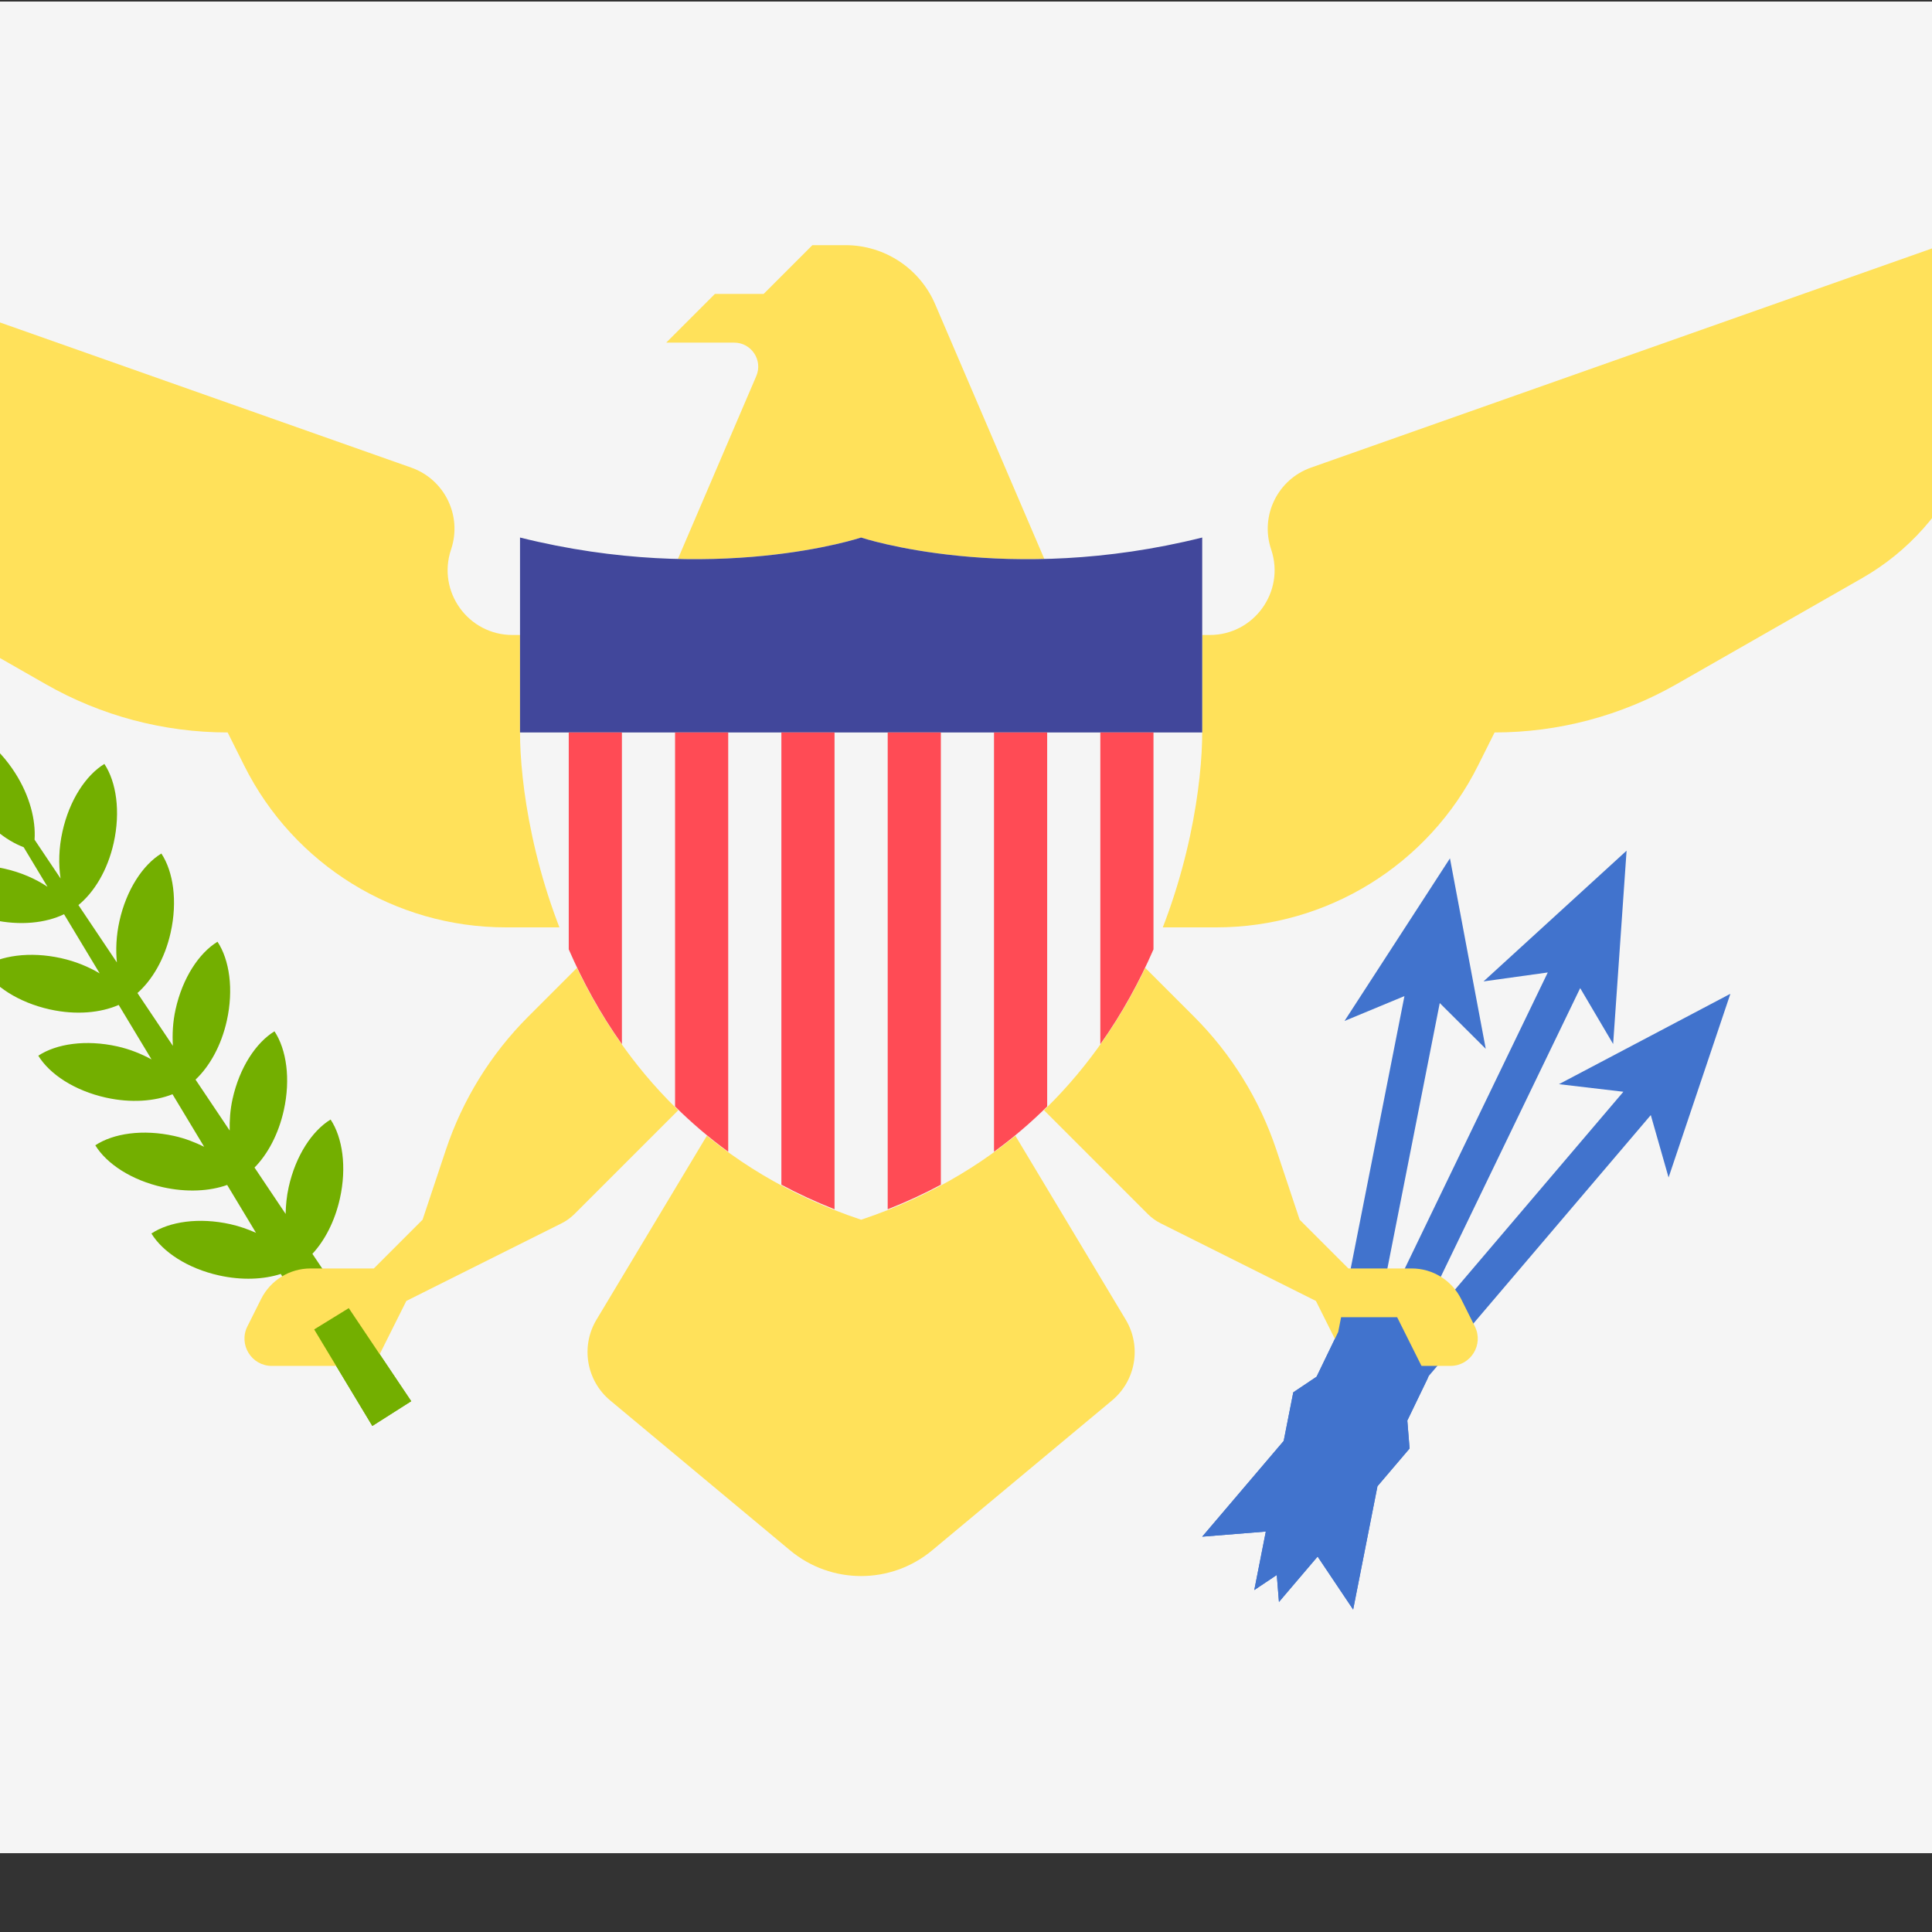 <?xml version="1.0" encoding="iso-8859-1"?>
<!-- Generator: Adobe Illustrator 19.0.0, SVG Export Plug-In . SVG Version: 6.00 Build 0)  -->
<svg xmlns="http://www.w3.org/2000/svg" xmlns:xlink="http://www.w3.org/1999/xlink" version="1.1" id="Layer_1" x="0px" y="0px" viewBox="100 88 350 350" style="enable-background:new 0 0 512.001 512.001;" xml:space="preserve">
<rect x="100" y="88" width="350" height="350" fill="#333333" stroke="none"/>
<path style="fill:#F5F5F5;" d="M503.172,423.724H8.828c-4.875,0-8.828-3.953-8.828-8.828V97.104c0-4.875,3.953-8.828,8.828-8.828  h494.345c4.875,0,8.828,3.953,8.828,8.828v317.792C512,419.772,508.047,423.724,503.172,423.724z"/>
<polygon style="fill:#4173CD;" points="399.057,290.007 402.279,301.309 413.476,268.033 382.419,284.408 394.092,285.781   356.818,329.578 356.495,328.65 386.265,267.007 392.235,277.132 394.671,242.107 368.753,265.79 380.394,264.172 350.624,325.815   349.695,326.138 360.825,269.714 369.157,278.003 362.672,243.498 343.572,272.957 354.428,268.452 342.428,329.292   338.511,337.405 334.29,340.235 332.553,349.037 317.792,366.382 329.316,365.454 327.225,376.054 331.301,373.322 331.695,378.212   338.697,369.985 345.135,379.586 349.542,357.241 355.357,350.409 354.949,345.343 358.867,337.231 "/>
<path style="fill:#73AF00;" d="M130.918,256.929c1.266-5.692,0.481-11.025-1.687-14.308c-3.357,2.056-6.327,6.553-7.593,12.245  c-0.586,2.636-0.691,5.172-0.463,7.486l-6.969-10.391c2.838-2.314,5.281-6.276,6.39-11.261c1.266-5.692,0.481-11.025-1.687-14.308  c-3.357,2.056-6.327,6.553-7.593,12.245c-0.674,3.031-0.732,5.932-0.343,8.505l-4.712-7.025c0.236-3.567-0.86-7.906-3.489-12.041  c-3.129-4.92-7.455-8.136-11.31-8.925c-0.919,3.827,0.16,9.108,3.289,14.027c2.659,4.181,6.172,7.027,9.537,8.303l4.318,7.168  c-2.166-1.443-4.818-2.621-7.85-3.295c-5.692-1.266-11.025-0.481-14.308,1.687c2.056,3.356,6.553,6.327,12.245,7.593  c4.985,1.109,9.61,0.576,12.909-1.014l6.457,10.718c-2.001-1.187-4.341-2.167-6.978-2.754c-5.692-1.266-11.025-0.481-14.308,1.687  c2.056,3.356,6.553,6.327,12.245,7.593c4.771,1.062,9.214,0.618,12.485-0.811l5.945,9.868c-1.838-0.992-3.884-1.843-6.202-2.358  c-5.692-1.266-11.025-0.481-14.308,1.687c2.056,3.356,6.553,6.327,12.245,7.593c4.562,1.014,8.838,0.667,12.068-0.61l5.734,9.517  c-1.647-0.806-3.421-1.513-5.415-1.956c-5.692-1.266-11.025-0.481-14.308,1.687c2.056,3.356,6.553,6.327,12.245,7.593  c4.348,0.967,8.469,0.723,11.645-0.407l5.223,8.668c-1.437-0.634-2.964-1.188-4.639-1.561c-5.692-1.266-11.025-0.481-14.308,1.687  c2.056,3.356,6.553,6.327,12.245,7.593c4.147,0.922,8.082,0.733,11.193-0.265l16.588,27.533l7.045-4.482l-17.907-26.695  c2.222-2.397,4.062-5.879,4.984-10.026c1.266-5.692,0.481-11.025-1.687-14.308c-3.357,2.056-6.327,6.553-7.593,12.244  c-0.373,1.675-0.518,3.293-0.553,4.862l-5.636-8.403c2.369-2.398,4.338-6.027,5.304-10.375c1.266-5.692,0.481-11.025-1.687-14.308  c-3.357,2.056-6.327,6.553-7.593,12.245c-0.444,1.994-0.554,3.9-0.523,5.732l-6.188-9.226c2.526-2.386,4.653-6.111,5.668-10.671  c1.266-5.692,0.481-11.025-1.687-14.308c-3.357,2.056-6.327,6.553-7.593,12.245c-0.515,2.317-0.612,4.531-0.493,6.615l-6.418-9.567  C127.573,265.535,129.857,261.699,130.918,256.929z"/>
<g>
	<path style="fill:#FFE15A;" d="M203.034,256l-8.828-52.965h-1.366c-8.013,0-13.673-7.851-11.138-15.454l0.029-0.085   c2.025-6.076-1.192-12.653-7.231-14.784L53.293,129.934c-6.87-2.425-13.341,4.484-10.471,11.181l13.144,30.669   c3.782,8.823,10.336,16.173,18.67,20.936l33.623,19.213c10.044,5.739,21.411,8.758,32.979,8.758h0.002l3.016,6.031   C153.229,244.665,171.569,256,191.631,256H203.034z"/>
	<path style="fill:#FFE15A;" d="M308.965,256l8.828-52.965h1.366c8.013,0,13.673-7.851,11.138-15.454l-0.029-0.085   c-2.025-6.076,1.192-12.653,7.231-14.784l121.158-42.762c6.889-2.432,13.377,4.497,10.499,11.212l-13.123,30.621   c-3.782,8.823-10.336,16.173-18.67,20.936l-33.623,19.213c-10.044,5.739-21.411,8.758-32.979,8.758h-0.003l-3.016,6.031   C358.77,244.665,340.431,256,320.369,256H308.965z"/>
	<path style="fill:#FFE15A;" d="M291.31,194.207l-21.897-51.093c-2.782-6.492-9.165-10.7-16.227-10.7h-6.014l-8.828,8.828h-8.828   l-8.828,8.828h12.319c3.123,0,5.229,3.193,3.999,6.065l-16.318,38.073h70.622V194.207z"/>
	<path style="fill:#FFE15A;" d="M229.517,282.483L211.862,256l-16.168,16.168c-6.783,6.783-11.894,15.053-14.927,24.153   l-4.215,12.644l-8.828,8.828H156.25c-3.788,0-7.252,2.141-8.946,5.528l-2.489,4.979c-1.642,3.284,0.746,7.147,4.417,7.147h18.492   l5.886-11.77l28.143-14.072c0.849-0.425,1.623-0.983,2.294-1.654L229.517,282.483z"/>
	<path style="fill:#FFE15A;" d="M282.482,282.483L300.137,256l16.168,16.168c6.783,6.783,11.894,15.053,14.927,24.153l4.215,12.644   l8.828,8.828h11.474c3.788,0,7.252,2.141,8.946,5.528l2.489,4.979c1.642,3.284-0.746,7.147-4.417,7.147h-18.492l-5.885-11.77   l-28.143-14.072c-0.849-0.425-1.623-0.983-2.294-1.654L282.482,282.483z"/>
	<path style="fill:#FFE15A;" d="M229.517,291.31l-21.454,35.756c-2.894,4.824-1.842,11.038,2.479,14.638l32.579,27.149   c7.459,6.217,18.295,6.217,25.754,0l32.579-27.149c4.322-3.602,5.374-9.815,2.479-14.638l-21.452-35.756H229.517z"/>
</g>
<path style="fill:#F5F5F5;" d="M255.999,185.379c0,0-26.483,8.828-61.793,0c0,0,0,17.655,0,35.31s8.828,70.621,61.793,88.276  c52.965-17.655,61.793-70.621,61.793-88.276s0-35.31,0-35.31C282.482,194.207,255.999,185.379,255.999,185.379z"/>
<path style="fill:#41479B;" d="M255.999,185.379c0,0-26.483,8.828-61.793,0c0,0,0,17.655,0,35.31h123.586c0-17.655,0-35.31,0-35.31  C282.482,194.207,255.999,185.379,255.999,185.379z"/>
<g>
	<path style="fill:#FF4B55;" d="M212.664,277.163V220.69h-9.63v39.294C205.536,265.732,208.679,271.552,212.664,277.163z"/>
	<path style="fill:#FF4B55;" d="M231.924,220.69h-9.63v67.758c2.916,2.889,6.104,5.639,9.63,8.199V220.69z"/>
	<path style="fill:#FF4B55;" d="M299.335,277.163c3.985-5.612,7.128-11.432,9.63-17.18V220.69h-9.63V277.163z"/>
	<path style="fill:#FF4B55;" d="M251.184,220.69h-9.63v81.932c3.016,1.626,6.23,3.105,9.63,4.449V220.69z"/>
	<path style="fill:#FF4B55;" d="M289.705,220.69h-9.63v75.958c3.526-2.56,6.713-5.31,9.63-8.199V220.69z"/>
	<path style="fill:#FF4B55;" d="M270.445,302.622V220.69h-9.63v86.381C264.215,305.727,267.429,304.248,270.445,302.622z"/>
</g>
<polygon style="fill:#73AF00;" points="163.184,324.98 156.916,328.837 167.448,346.32 174.493,341.839 "/>
<g>
	<polygon style="fill:#4173CD;" points="358.641,337.697 353.103,326.621 342.955,326.621 342.429,329.292 338.511,337.405    334.29,340.235 332.553,349.037 317.792,366.382 329.316,365.454 327.225,376.054 331.301,373.322 331.695,378.212    338.697,369.985 345.135,379.586 349.542,357.241 355.357,350.409 354.949,345.343  "/>
	<polygon style="fill:#4173CD;" points="84.493,220.69 61.793,220.69 63.83,226.802 50.443,273.655 37.056,226.802 39.094,220.69    16.394,220.69 22.506,228.839 41.131,294.027 39.094,300.138 61.793,300.138 59.756,294.027 78.381,228.839  "/>
	<polygon style="fill:#4173CD;" points="469.122,226.365 472.906,220.69 469.122,220.69 453.99,220.69 450.206,220.69    453.99,226.365 453.99,294.464 450.206,300.138 453.99,300.138 469.122,300.138 472.906,300.138 469.122,294.464  "/>
</g>
<g>
</g>
<g>
</g>
<g>
</g>
<g>
</g>
<g>
</g>
<g>
</g>
<g>
</g>
<g>
</g>
<g>
</g>
<g>
</g>
<g>
</g>
<g>
</g>
<g>
</g>
<g>
</g>
<g>
</g>
</svg>
